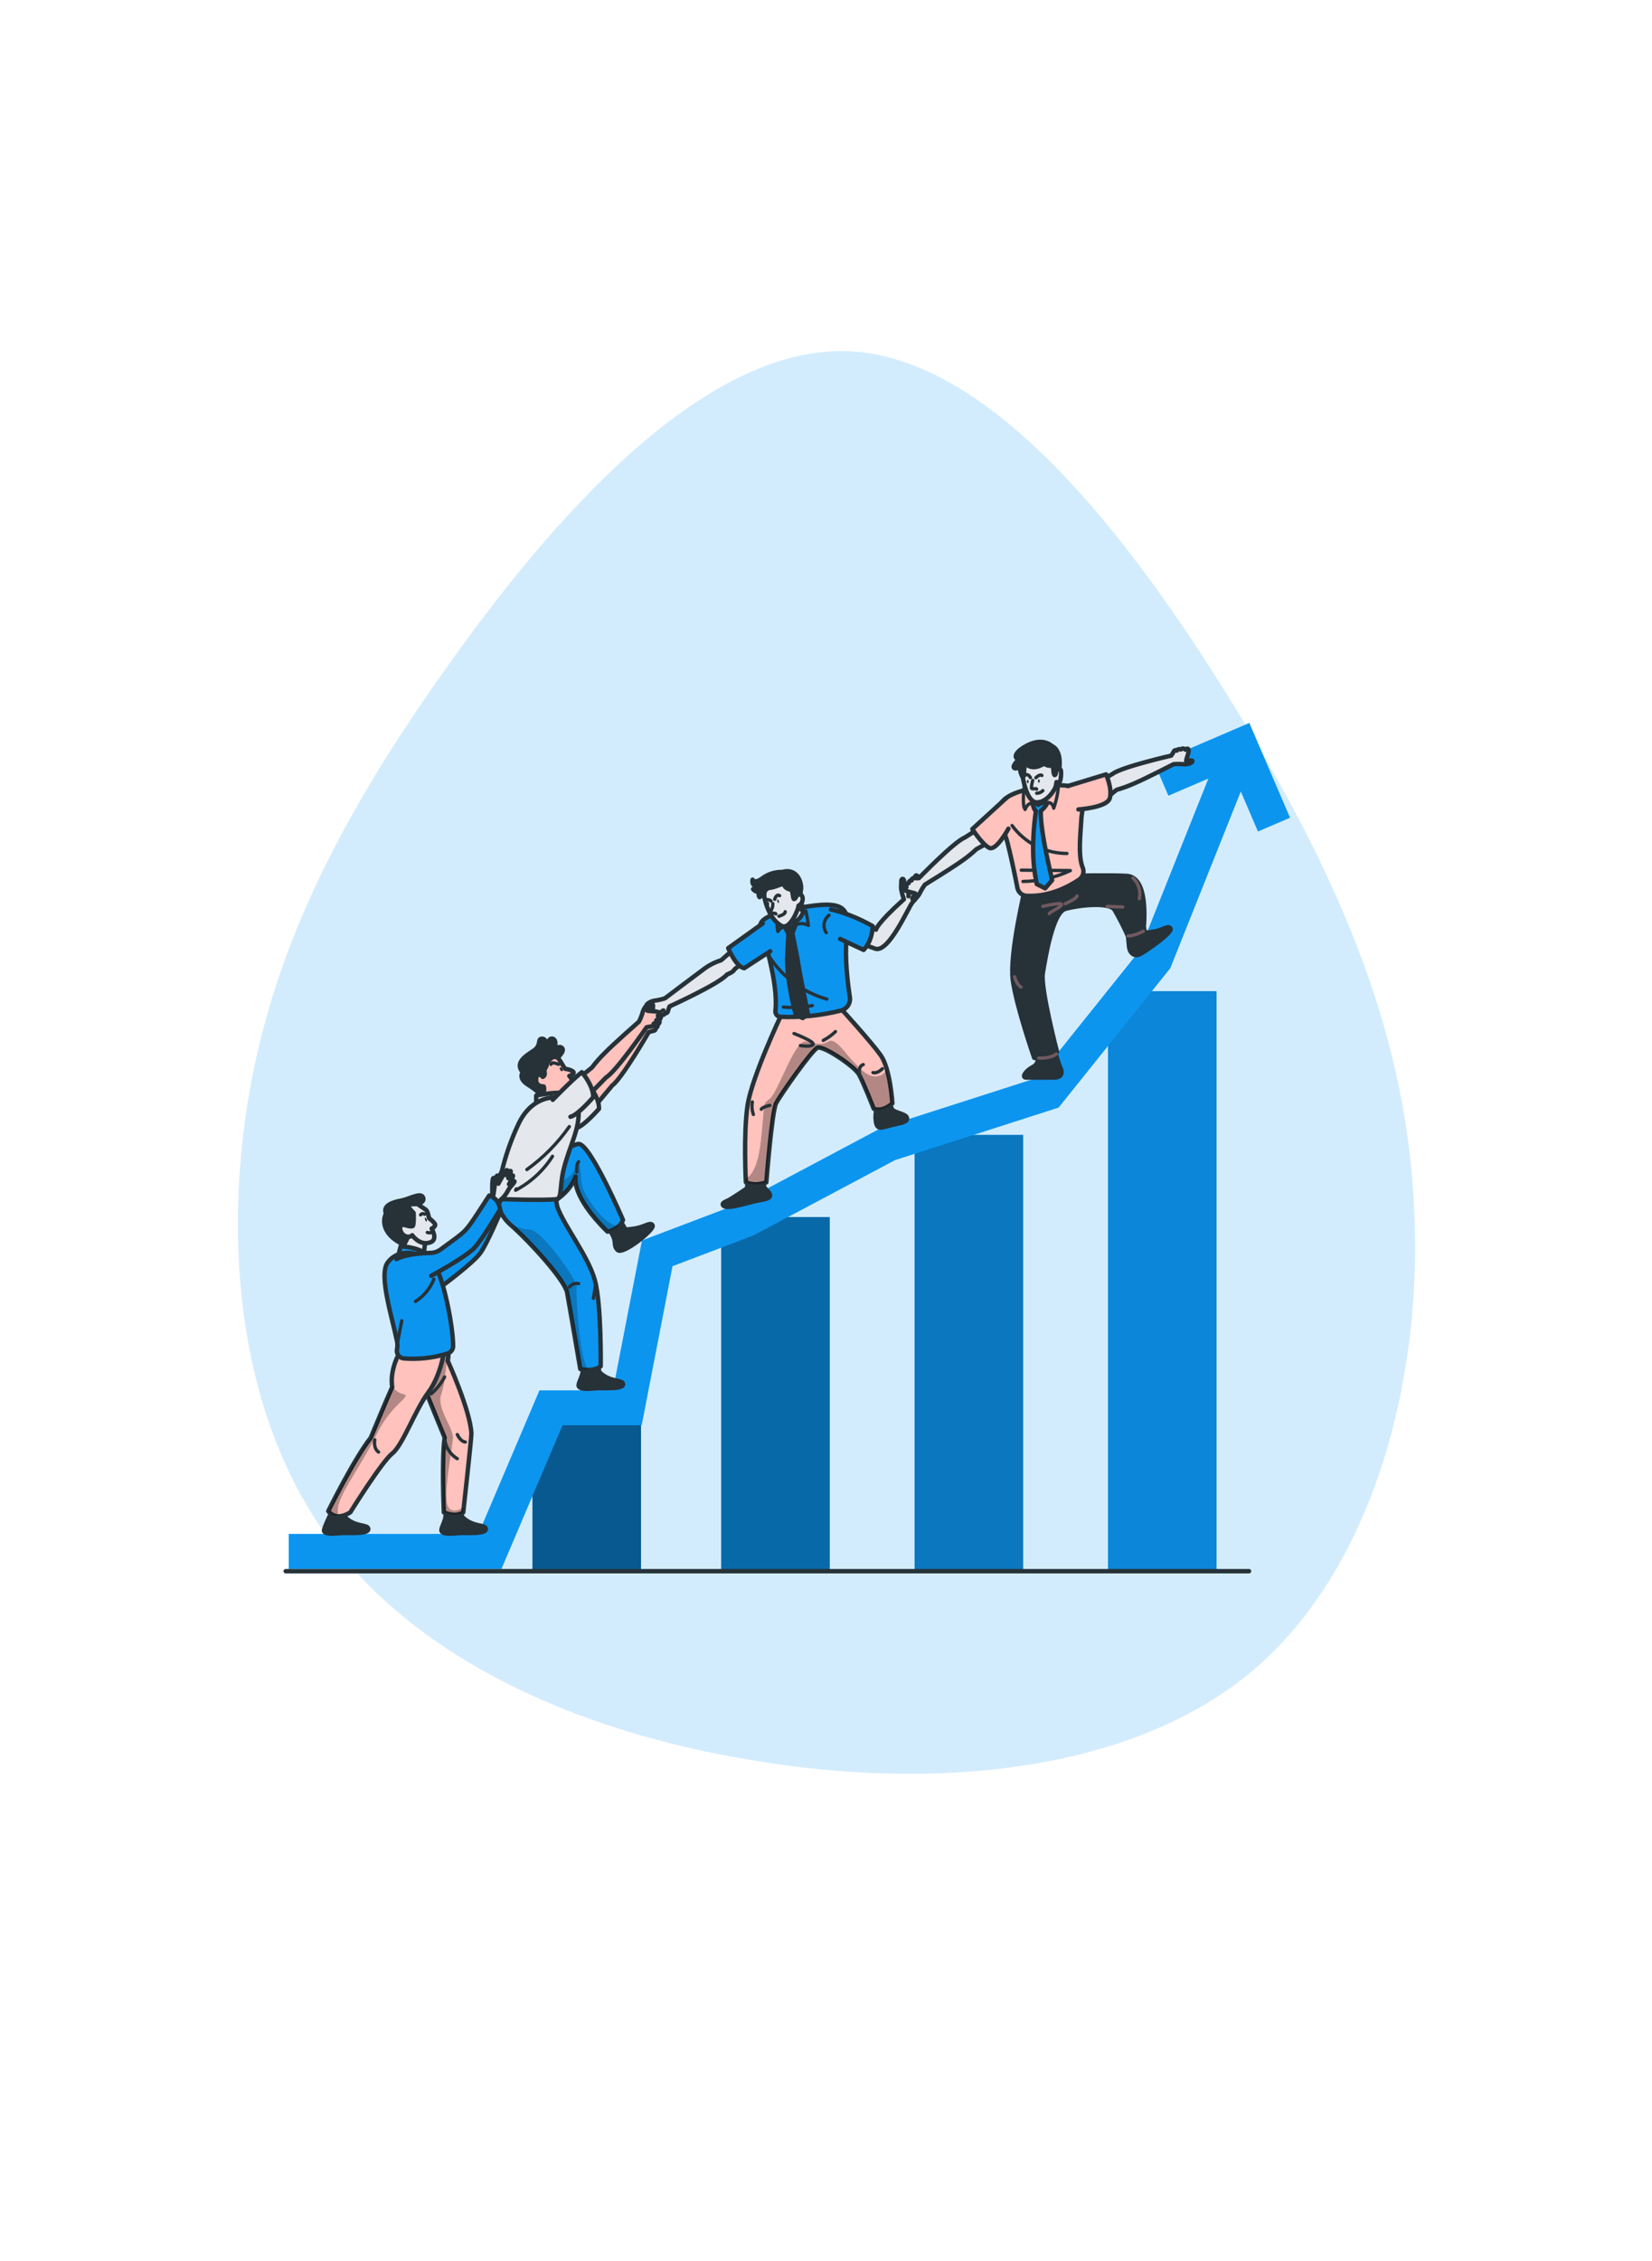 <svg width="375" height="513" viewBox="0 0 375 513" fill="none" xmlns="http://www.w3.org/2000/svg">
<path d="M284.433 378.998C256.581 402.458 211.649 406.207 171.309 399.478C130.952 392.988 94.913 376.481 74.764 349.346C54.853 322.227 50.814 284.718 56.125 250.761C61.42 217.041 76.322 186.651 100.882 152.15C125.204 117.631 159.441 78.78 192.034 79.671C224.628 80.563 256.055 121.232 279.514 159.17C302.973 197.108 318.685 232.571 320.898 272.11C323.367 311.427 312.303 355.299 284.433 378.998Z" fill="#D3ECFD"/>
<path d="M145.507 322.853H120.868V356.486H145.507V322.853Z" fill="#0C95EF"/>
<path opacity="0.4" d="M145.507 322.853H120.868V356.486H145.507V322.853Z" fill="black"/>
<path d="M188.351 276.139H163.712V356.486H188.351V276.139Z" fill="#0C95EF"/>
<path opacity="0.3" d="M188.351 276.139H163.712V356.486H188.351V276.139Z" fill="black"/>
<path d="M232.252 257.491H207.613V356.486H232.252V257.491Z" fill="#0C95EF"/>
<path opacity="0.2" d="M232.252 257.491H207.613V356.486H232.252V257.491Z" fill="black"/>
<path d="M276.154 224.885H251.515V356.486H276.154V224.885Z" fill="#0C95EF"/>
<path opacity="0.1" d="M276.154 224.885H251.515V356.486H276.154V224.885Z" fill="black"/>
<path d="M292.835 185.535L283.599 164.028L262.092 173.259L265.219 180.54L274.301 176.644L258.733 215.638L235.611 244.488L200.42 255.783L200.085 255.892L167.716 273.095L145.724 281.449L139.129 315.459H122.452L108.598 348.034H65.548V355.959H113.835L127.695 323.384H145.662L152.659 287.285L170.992 280.324L203.175 263.219L240.302 251.304L265.653 219.674L281.659 179.58L285.555 188.657L292.835 185.535Z" fill="#0C95EF"/>
<path d="M64.856 356.486H283.527" stroke="#263238" stroke-linecap="round" stroke-linejoin="round"/>
<path d="M169.743 267.218L169.599 269.602C169.599 269.602 167.535 271.021 165.92 272.016C164.888 272.651 163.949 272.811 164.073 273.312C164.382 274.591 168.83 273.147 171.054 272.61C173.278 272.073 176.214 272.094 174.062 270.066C173.831 269.818 173.616 269.556 173.417 269.282L173.484 266.851L169.743 267.218Z" fill="#263238" stroke="#263238" stroke-linecap="round" stroke-linejoin="round"/>
<path d="M198.319 249.008C198.319 249.008 198.944 251.505 198.835 252.347C198.696 253.204 198.722 254.079 198.913 254.927C199.341 256.366 200.249 255.793 202.231 255.308C204.336 254.792 206.054 254.648 205.889 253.673C205.724 252.697 203.087 252.507 202.54 251.743C201.993 250.979 201.673 248.172 201.673 248.172L198.319 249.008Z" fill="#263238" stroke="#263238" stroke-linecap="round" stroke-linejoin="round"/>
<path d="M177.328 230.313C177.328 230.313 170.682 244.338 169.702 250.737C168.722 257.135 169.31 268.229 169.31 268.229C169.31 268.229 171.033 269.261 173.954 268.27C173.954 268.27 175.213 252.202 176.162 250.345C177.112 248.487 184.248 238.322 185.553 237.734C186.859 237.145 193.918 241.949 194.929 243.693C195.941 245.437 198.335 251.562 198.335 251.562C198.335 251.562 200.187 252.47 202.571 250.35C202.571 250.35 202.112 242.491 199.909 239.405C197.705 236.32 190.801 228.755 190.801 228.755L177.328 230.313Z" fill="#FFC2BC" stroke="#263238" stroke-linecap="round" stroke-linejoin="round"/>
<path opacity="0.3" d="M199.527 244.122C197.045 244.906 194.78 241.923 193.464 240.613C192.149 239.302 189.656 235.381 188.155 236.268C186.653 237.156 185.575 236.913 182.995 236.335C180.415 235.757 176.694 247.687 174.806 249.235C172.917 250.783 173.738 249.684 172.711 258.91C171.988 265.401 170.234 267.017 169.259 267.404C169.259 267.92 169.3 268.25 169.3 268.25C169.3 268.25 171.024 269.282 173.944 268.291C173.944 268.291 175.203 252.223 176.153 250.365C177.102 248.508 184.238 238.342 185.544 237.754C186.849 237.166 193.908 241.97 194.919 243.714C195.931 245.458 198.325 251.583 198.325 251.583C198.325 251.583 200.178 252.491 202.561 250.37C202.387 247.729 201.956 245.111 201.277 242.553C201.138 242.939 200.905 243.284 200.6 243.558C200.295 243.832 199.926 244.025 199.527 244.122Z" fill="black"/>
<path d="M170.776 250.02C170.615 250.972 170.696 251.95 171.013 252.863" stroke="#263238" stroke-width="0.75" stroke-linecap="round" stroke-linejoin="round"/>
<path d="M195.961 241.547C195.961 241.547 194.367 241.929 195.394 244.643" stroke="#263238" stroke-width="0.75" stroke-linecap="round" stroke-linejoin="round"/>
<path d="M180.239 234.498C180.239 234.498 185.038 236.32 184.563 236.98C184.089 237.641 181.689 237.223 181.689 237.223" stroke="#263238" stroke-width="0.75" stroke-linecap="round" stroke-linejoin="round"/>
<path d="M186.875 236.057C187.895 235.531 188.83 234.856 189.651 234.054" stroke="#263238" stroke-width="0.75" stroke-linecap="round" stroke-linejoin="round"/>
<path d="M200.306 242.481C200.306 242.481 199.233 243.647 198.165 243.363" stroke="#263238" stroke-width="0.75" stroke-linecap="round" stroke-linejoin="round"/>
<path d="M174.769 250.799C174.769 250.799 173.02 251.155 172.809 251.681" stroke="#263238" stroke-width="0.75" stroke-linecap="round" stroke-linejoin="round"/>
<path d="M166.462 215.437L163.701 217.868C162.188 218.338 160.773 219.081 159.527 220.061C157.143 221.815 150.946 226.505 150.946 226.505C150.208 226.746 149.45 226.919 148.681 227.021C147.649 227.135 146.539 227.909 146.761 228.26C146.983 228.611 147.938 227.883 148.17 227.919C148.402 227.955 147.953 230.19 148.257 230.706C148.562 231.222 149.031 230.515 149.031 230.515C149.113 230.581 149.208 230.629 149.31 230.654C149.412 230.679 149.519 230.682 149.622 230.661C149.725 230.64 149.822 230.597 149.907 230.534C149.991 230.472 150.06 230.391 150.11 230.298C150.11 230.298 150.822 230.443 150.946 229.823C150.946 229.823 151.462 230.061 151.622 229.436C151.715 229.064 151.838 228.7 151.988 228.348C151.988 228.348 163.371 223.188 165.038 221.098C165.038 221.098 166.493 220.582 166.741 219.916L168.908 218.208L166.462 215.437Z" fill="#E4E7EC" stroke="#263238" stroke-linecap="round" stroke-linejoin="round"/>
<path d="M148.525 229.699C148.525 229.699 148.964 229.637 149.041 229.844C149.119 230.05 149.557 229.493 149.8 229.612C150.042 229.73 150.373 228.977 150.693 229.168" fill="#E4E7EC"/>
<path d="M148.525 229.699C148.525 229.699 148.964 229.637 149.041 229.844C149.119 230.05 149.557 229.493 149.8 229.612C150.042 229.73 150.373 228.977 150.693 229.168" stroke="#263238" stroke-width="0.75" stroke-linecap="round" stroke-linejoin="round"/>
<path d="M207.159 204.72C206.312 205.545 201.818 216.289 198.665 215.246C196.51 214.496 194.413 213.589 192.391 212.532L194.001 208.358L198.846 210.938C198.846 210.938 198.939 209.632 205.187 204.039C205.187 204.039 204.45 201.975 204.548 201.134C204.646 200.293 204.434 199.4 204.914 199.415C205.394 199.431 205.27 200.891 205.27 200.891L205.378 201.34C205.378 201.34 206.493 201.438 206.926 200.788C207.252 200.356 207.468 199.851 207.556 199.317C207.628 198.92 208.036 198.213 208.232 198.879C208.232 198.879 208.748 198.652 208.748 199.395C208.757 199.794 208.742 200.194 208.701 200.592C208.701 200.592 209.181 199.627 209.362 199.823C209.542 200.019 209.001 201.134 209.001 201.134C209.001 201.134 209.702 200.52 209.764 200.778C209.826 201.036 209.047 201.732 208.882 202.181C208.482 203.133 207.896 203.996 207.159 204.72Z" fill="#E4E7EC" stroke="#263238" stroke-linecap="round" stroke-linejoin="round"/>
<path d="M180.884 206.087C178.748 206.495 171.994 207.888 172.659 210.262C173.284 212.475 176.736 223.079 176.018 229.354C175.998 229.521 176.013 229.69 176.062 229.851C176.11 230.012 176.192 230.161 176.301 230.289C176.41 230.417 176.544 230.521 176.695 230.595C176.847 230.668 177.011 230.709 177.179 230.716C181.798 230.892 186.418 230.409 190.9 229.281C191.552 229.118 192.12 228.718 192.493 228.159C192.866 227.6 193.017 226.922 192.917 226.258C192.432 223.079 191.725 217.29 192.18 212.754C192.861 206.165 192.494 203.879 180.884 206.087Z" fill="#0C95EF" stroke="#263238" stroke-linecap="round" stroke-linejoin="round"/>
<path d="M188.186 207.656C187.6 208.112 187.208 208.773 187.088 209.506C186.969 210.239 187.13 210.99 187.541 211.609" stroke="#263238" stroke-width="0.75" stroke-linecap="round" stroke-linejoin="round"/>
<path d="M174.903 217.444C177.94 221.94 182.47 225.215 187.69 226.691" stroke="#263238" stroke-width="0.75" stroke-linecap="round" stroke-linejoin="round"/>
<path d="M177.809 228.497C180.01 228.682 182.227 228.57 184.398 228.162" stroke="#263238" stroke-width="0.75" stroke-linecap="round" stroke-linejoin="round"/>
<path d="M173.134 209.519L165.301 215.122C165.301 215.122 167.066 219.405 168.944 219.673L174.847 215.829" fill="#0C95EF"/>
<path d="M173.134 209.519L165.301 215.122C165.301 215.122 167.066 219.405 168.944 219.673L174.847 215.829" stroke="#263238" stroke-linecap="round" stroke-linejoin="round"/>
<path d="M188.613 206.361C188.613 206.361 192.741 207.088 198.103 210.133C198.103 210.133 198.103 213.399 196.039 215.535L190.708 213.033" fill="#0C95EF"/>
<path d="M188.613 206.361C188.613 206.361 192.741 207.088 198.103 210.133C198.103 210.133 198.103 213.399 196.039 215.535L190.708 213.033" stroke="#263238" stroke-linecap="round" stroke-linejoin="round"/>
<path d="M177.896 209.751L178.97 211.887L178.67 217.759C178.67 217.759 178.624 222.795 180.678 230.313L182.226 230.984L183.392 230.066C183.392 230.066 181.25 219.581 181.039 217.594L179.873 211.717L180.719 209.56L178.959 209.777L177.896 209.751Z" fill="#263238" stroke="#263238" stroke-linecap="round" stroke-linejoin="round"/>
<path d="M180.466 207.083C179.651 207.243 178.165 207.542 176.674 207.981C176.366 209.076 176.329 210.228 176.565 211.34C176.868 210.853 177.335 210.49 177.882 210.317C178.429 210.144 179.02 210.172 179.548 210.396C181.834 208.801 183.506 209.983 183.506 209.983C183.367 208.87 183.172 207.764 182.923 206.67C182.164 206.784 181.354 206.918 180.466 207.083Z" fill="#0C95EF" stroke="#263238" stroke-width="0.75" stroke-linecap="round" stroke-linejoin="round"/>
<path d="M181.199 204.869C181.199 204.869 181.756 206.613 182.365 206.748C182.365 206.748 181.581 209.818 178.655 209.224C175.729 208.631 179.47 205.865 179.47 205.865L181.199 204.869Z" fill="#E4E7EC" stroke="#263238" stroke-linecap="round" stroke-linejoin="round"/>
<path d="M180.647 204.72C180.647 204.72 181.261 206.113 182.164 205.912C182.164 205.912 181.478 203.487 181.798 202.016C182.117 200.545 181.07 196.825 177.582 197.847C176.01 197.802 174.466 198.271 173.186 199.183C171.178 200.695 170.838 199.586 170.838 199.586C170.838 199.586 170.425 201.386 172.36 200.948C172.36 200.948 171.844 201.98 170.951 201.732C170.951 201.732 171.622 202.656 172.499 202.207C172.499 202.207 171.916 203.012 172.422 203.559C172.422 203.559 174.811 201.644 176.214 201.98C177.618 202.315 180.647 204.72 180.647 204.72Z" fill="#263238" stroke="#263238" stroke-linecap="round" stroke-linejoin="round"/>
<path d="M173.655 204.204C173.655 204.204 174.578 208.59 177.432 210.081C179.341 211.077 181.302 206.149 181.271 205.478C181.544 205.344 181.775 205.138 181.94 204.883C182.105 204.627 182.199 204.332 182.21 204.028C182.256 202.965 181.482 202.707 180.853 203.203C180.853 203.203 180.595 203.946 180.265 203.992C179.934 204.039 180.012 202.114 179.63 201.928C179.248 201.742 178.345 201.66 178.051 200.896C177.757 200.133 176.503 201.206 174.878 201.412C173.252 201.619 173.355 203.115 173.655 204.204Z" fill="#E4E7EC" stroke="#263238" stroke-linecap="round" stroke-linejoin="round"/>
<path d="M175.419 205.004C175.446 205.342 175.404 205.683 175.296 206.005C175.188 206.327 175.016 206.623 174.79 206.877C174.361 207.346 176.007 207.037 176.131 207.367" stroke="#263238" stroke-width="0.75" stroke-linecap="round" stroke-linejoin="round"/>
<path d="M174.594 204.983C174.651 205.205 174.594 205.406 174.522 205.427C174.449 205.447 174.305 205.287 174.253 205.065C174.202 204.844 174.253 204.637 174.326 204.617C174.398 204.596 174.542 204.756 174.594 204.983Z" fill="#263238"/>
<path d="M176.793 204.446C176.844 204.673 176.793 204.87 176.72 204.895C176.648 204.921 176.504 204.756 176.447 204.529C176.39 204.302 176.447 204.106 176.519 204.08C176.591 204.054 176.736 204.204 176.793 204.446Z" fill="#263238"/>
<path d="M178.237 206.856C178.299 207.475 176.818 207.888 176.818 207.888" stroke="#263238" stroke-width="0.75" stroke-linecap="round" stroke-linejoin="round"/>
<path d="M173.655 204.204C173.881 204.118 174.125 204.093 174.363 204.131C174.601 204.169 174.825 204.269 175.012 204.421" stroke="#263238" stroke-width="0.75" stroke-linecap="round" stroke-linejoin="round"/>
<path d="M175.858 204.044C175.858 204.044 176.204 202.713 176.968 203.229" stroke="#263238" stroke-width="0.75" stroke-linecap="round" stroke-linejoin="round"/>
<path d="M205.915 202.14C206.066 202.297 206.173 202.492 206.225 202.704C206.276 202.916 206.271 203.138 206.209 203.347" fill="#E4E7EC"/>
<path d="M205.915 202.14C206.066 202.297 206.173 202.492 206.225 202.704C206.276 202.916 206.271 203.138 206.209 203.347" stroke="#263238" stroke-linecap="round" stroke-linejoin="round"/>
<path d="M256.04 212.383C255.126 210.344 254.108 208.353 252.991 206.418C251.819 204.591 244.632 205.386 241.788 206.232C238.945 207.078 237.273 217.439 236.721 220.814C236.169 224.189 239.946 238.678 239.946 238.678C238.61 240.52 234.761 240.014 234.761 240.014C234.761 240.014 230.751 228.477 229.915 222.47C229.079 216.464 232.702 201.567 232.702 201.567L243.94 198.688C243.94 198.688 252.103 198.533 255.751 198.729C261.154 199.013 259.539 211.289 259.539 211.289C259.539 211.289 259.219 212.383 256.04 212.383Z" fill="#263238" stroke="#263238" stroke-linecap="round" stroke-linejoin="round"/>
<path d="M235.188 238.513C235.188 238.513 236.442 241.02 234.559 242.022C232.675 243.023 231.896 244.488 232.918 244.488H239.327C240.457 244.488 241.587 243.905 240.581 242.001C240.379 241.624 239.203 237.63 239.203 237.63L235.188 238.513Z" fill="#263238" stroke="#263238" stroke-linecap="round" stroke-linejoin="round"/>
<path d="M255.751 210.246C255.751 210.246 256.169 213.007 256.267 214.596C256.365 216.185 257.438 217.104 258.692 216.521C259.946 215.938 266.05 211.67 265.715 210.747C265.38 209.823 264.043 210.917 262.454 211.263C261.606 211.452 260.742 211.563 259.874 211.593L259.456 209.338L255.751 210.246Z" fill="#263238" stroke="#263238" stroke-linecap="round" stroke-linejoin="round"/>
<path d="M230.307 221.619C230.307 221.619 230.756 223.373 231.757 223.962" stroke="#705960" stroke-width="0.75" stroke-linecap="round" stroke-linejoin="round"/>
<path d="M236.721 205.649C236.721 205.649 240.983 204.617 240.967 205.231C240.952 205.845 238.387 206.82 238.196 207.295" stroke="#705960" stroke-width="0.75" stroke-linecap="round" stroke-linejoin="round"/>
<path d="M241.793 205.045C241.793 205.045 244.471 203.91 244.471 203.275" stroke="#705960" stroke-width="0.75" stroke-linecap="round" stroke-linejoin="round"/>
<path d="M259.528 211.273C258.451 211.881 257.26 212.258 256.029 212.382" stroke="#705960" stroke-width="0.75" stroke-linecap="round" stroke-linejoin="round"/>
<path d="M239.786 239.122C238.687 240.03 236.814 240.107 235.771 240.071" stroke="#705960" stroke-width="0.75" stroke-linecap="round" stroke-linejoin="round"/>
<path d="M240.199 175.824C240.199 175.824 241.618 170.555 238.692 169.214C238.692 169.214 236.726 167.207 233.016 169.214C229.306 171.221 230.72 172.547 231.509 172.073C231.509 172.073 229.714 173.688 230.173 174.193C230.632 174.699 231.509 173.817 231.509 173.817C231.476 174.724 231.709 175.621 232.18 176.397C232.933 177.429 236.525 177.026 236.525 177.026L239.291 176.51L240.199 175.824Z" fill="#263238" stroke="#263238" stroke-linecap="round" stroke-linejoin="round"/>
<path d="M233.011 203.249C232.515 203.222 232.042 203.03 231.668 202.702C231.294 202.375 231.04 201.932 230.947 201.443C230.514 199.219 229.668 195.05 228.744 191.35C227.402 185.999 222.356 180.86 235.602 178.641C248.569 176.464 245.633 182.32 245.467 185.829C245.328 188.703 244.632 194.085 245.756 196.815C245.964 197.29 246.001 197.823 245.859 198.323C245.718 198.823 245.408 199.258 244.982 199.555C242.619 201.159 238.182 203.538 233.011 203.249Z" fill="#FFC2BC" stroke="#263238" stroke-linecap="round" stroke-linejoin="round"/>
<path d="M229.734 187.305C231.167 189.264 233.041 190.859 235.204 191.961C237.367 193.062 239.758 193.64 242.185 193.647" stroke="#263238" stroke-width="0.75" stroke-linecap="round" stroke-linejoin="round"/>
<path d="M231.834 197.429L242.969 197.527C239.602 199.112 235.933 199.955 232.211 199.998" stroke="#263238" stroke-width="0.75" stroke-linecap="round" stroke-linejoin="round"/>
<path d="M234.12 181.314C234.12 181.314 234.636 183.78 235.152 184.033C235.152 184.033 233.898 191.639 234.904 198.12L235.333 200.587L237.247 201.551L238.831 199.709C238.831 199.709 238.46 197.986 238.315 197.413C237.588 194.095 236.179 187.754 236.251 183.997C236.251 183.997 238 182.614 237.877 181.417L234.12 181.314Z" fill="#0C95EF" stroke="#263238" stroke-linecap="round" stroke-linejoin="round"/>
<path d="M250.101 181.923L253.46 179.204C254.813 178.822 256.137 178.344 257.423 177.774C260.003 176.68 266.391 173.394 266.391 173.394C267.129 173.326 267.871 173.326 268.61 173.394C269.569 173.512 270.782 173.048 270.674 172.671C270.565 172.294 269.502 172.759 269.296 172.671C269.089 172.583 269.998 170.607 269.812 170.091C269.626 169.575 269.064 170.091 269.064 170.091C269.002 170.015 268.925 169.952 268.838 169.908C268.75 169.864 268.654 169.84 268.556 169.836C268.458 169.833 268.36 169.851 268.27 169.888C268.179 169.926 268.098 169.983 268.032 170.055C268.032 170.055 267.402 169.761 267.154 170.308C267.098 170.261 267.03 170.23 266.959 170.215C266.887 170.201 266.813 170.204 266.742 170.225C266.672 170.246 266.608 170.284 266.556 170.335C266.503 170.386 266.464 170.45 266.442 170.519C266.272 170.841 266.079 171.149 265.864 171.443C265.864 171.443 254.585 174.023 252.583 175.571L247.392 178.528L250.101 181.923Z" fill="#E4E7EC" stroke="#263238" stroke-linecap="round" stroke-linejoin="round"/>
<path d="M225.374 190.612L221.638 192.676C220.613 193.639 219.518 194.524 218.362 195.323C216.081 196.969 209.961 200.716 209.961 200.716C209.521 201.312 209.138 201.948 208.816 202.615C208.418 203.497 207.397 204.292 207.139 203.992C206.881 203.693 207.82 203.038 207.861 202.816C207.902 202.594 205.74 202.351 205.364 201.923C204.987 201.495 205.756 201.283 205.756 201.283C205.72 201.19 205.705 201.089 205.713 200.989C205.72 200.89 205.75 200.793 205.799 200.705C205.848 200.618 205.916 200.543 205.998 200.485C206.08 200.427 206.173 200.388 206.272 200.37C206.272 200.37 206.349 199.678 206.943 199.751C206.943 199.751 206.876 199.235 207.495 199.235C207.857 199.261 208.221 199.261 208.583 199.235C208.583 199.235 216.643 190.937 219.012 190.029L223.754 186.98L225.374 190.612Z" fill="#E4E7EC" stroke="#263238" stroke-linecap="round" stroke-linejoin="round"/>
<path d="M232.505 178.553C232.505 178.553 231.932 182.779 232.701 183.657C232.701 183.657 233.506 181.149 235.642 182.738C235.642 182.738 238.738 180.855 239.192 183.363C239.192 183.363 240.281 180.339 240.224 178.068L233.289 177.986L232.505 178.553Z" fill="#FFC2BC" stroke="#263238" stroke-width="0.75" stroke-linecap="round" stroke-linejoin="round"/>
<path d="M228.419 181.072L220.715 188.11C220.715 188.11 222.985 191.624 224.569 192.377C226.153 193.13 228.909 188.027 228.909 188.027" fill="#FFC2BC"/>
<path d="M228.419 181.072L220.715 188.11C220.715 188.11 222.985 191.624 224.569 192.377C226.153 193.13 228.909 188.027 228.909 188.027" stroke="#263238" stroke-linecap="round" stroke-linejoin="round"/>
<path d="M242.428 178.332L251.071 175.7C251.071 175.7 252.572 179.059 251.907 181.149C251.241 183.239 244.796 183.657 244.796 183.657" fill="#FFC2BC"/>
<path d="M242.428 178.332L251.071 175.7C251.071 175.7 252.572 179.059 251.907 181.149C251.241 183.239 244.796 183.657 244.796 183.657" stroke="#263238" stroke-linecap="round" stroke-linejoin="round"/>
<path d="M232.18 176.381C232.18 176.381 233.016 182.057 235.358 182.057C237.701 182.057 239.455 179.162 239.62 178.476C239.711 178.136 239.781 177.792 239.832 177.444C239.832 177.444 240.038 177.692 240.456 177.485C240.874 177.279 241.003 174.642 240.709 174.601C240.39 174.576 240.069 174.576 239.749 174.601C239.749 174.601 239.749 175.896 239.414 175.855C239.079 175.813 239.161 174.054 238.955 173.847C238.748 173.641 237.949 173.889 237.365 173.471C236.782 173.053 236.235 173.987 234.785 174.054C233.336 174.121 233.129 173.177 232.721 173.636C232.314 174.095 232.629 176.169 232.18 176.381Z" fill="#E4E7EC" stroke="#263238" stroke-linecap="round" stroke-linejoin="round"/>
<path d="M234.425 177.078C234.249 177.634 234.151 178.212 234.136 178.796C234.218 179.224 235.281 178.724 235.317 179.059" stroke="#263238" stroke-width="0.75" stroke-linecap="round" stroke-linejoin="round"/>
<path d="M235.317 179.978C235.58 179.984 235.84 179.935 236.082 179.834C236.324 179.732 236.542 179.581 236.721 179.389" stroke="#263238" stroke-width="0.75" stroke-linecap="round" stroke-linejoin="round"/>
<path d="M233.506 177.325C233.506 177.537 233.413 177.707 233.299 177.707C233.186 177.707 233.088 177.537 233.088 177.325C233.088 177.114 233.186 176.944 233.299 176.944C233.413 176.944 233.506 177.114 233.506 177.325Z" fill="#263238"/>
<path d="M236.034 177.207C236.034 177.418 235.941 177.589 235.828 177.589C235.714 177.589 235.616 177.418 235.616 177.207C235.616 176.995 235.709 176.825 235.828 176.825C235.946 176.825 236.034 176.995 236.034 177.207Z" fill="#263238"/>
<path d="M232.696 175.922C232.696 175.922 233.212 175.292 233.919 176.438" stroke="#263238" stroke-width="0.75" stroke-linecap="round" stroke-linejoin="round"/>
<path d="M235.137 176.464C235.137 176.464 236.05 175.545 236.514 175.948" stroke="#263238" stroke-width="0.75" stroke-linecap="round" stroke-linejoin="round"/>
<path d="M251.345 205.654L254.859 205.793" stroke="#705960" stroke-width="0.75" stroke-linecap="round" stroke-linejoin="round"/>
<path d="M257.186 199.204C257.805 199.803 258.262 200.549 258.513 201.374C258.764 202.198 258.801 203.072 258.62 203.915" stroke="#705960" stroke-width="0.75" stroke-linecap="round" stroke-linejoin="round"/>
<path d="M132.38 247.264L135.595 244.24C136.395 242.995 137.284 241.811 138.257 240.695C140.161 238.43 145.445 233.033 145.445 233.033C145.739 232.31 145.967 231.562 146.126 230.798C146.302 229.792 147.158 228.734 147.483 228.962C147.808 229.189 147.034 230.112 147.05 230.35C147.065 230.587 149.336 230.277 149.826 230.618C150.316 230.958 149.594 231.371 149.594 231.371C149.655 231.457 149.696 231.555 149.715 231.659C149.733 231.763 149.728 231.869 149.701 231.971C149.673 232.073 149.623 232.167 149.555 232.247C149.486 232.327 149.401 232.391 149.305 232.434C149.305 232.434 149.403 233.157 148.789 233.239C148.789 233.239 148.995 233.755 148.355 233.889C147.98 233.962 147.611 234.062 147.251 234.189C147.251 234.189 141.157 244.73 138.995 246.263L134.981 251.062L132.38 247.264Z" fill="#FFC2BC" stroke="#263238" stroke-linecap="round" stroke-linejoin="round"/>
<path d="M126.792 252.089C126.792 252.089 131.255 247.574 133.448 245.897C133.448 245.897 136.065 248.926 135.972 251.573C135.972 251.573 132.504 255.582 130.781 255.964" fill="#E4E7EC"/>
<path d="M126.792 252.089C126.792 252.089 131.255 247.574 133.448 245.897C133.448 245.897 136.065 248.926 135.972 251.573C135.972 251.573 132.504 255.582 130.781 255.964" stroke="#263238" stroke-linecap="round" stroke-linejoin="round"/>
<path d="M136.622 277.564C137.728 278.289 138.618 279.298 139.202 280.484C139.899 282.032 139.202 282.682 140.234 283.637C141.416 284.726 148.49 279.06 148.155 278.095C147.819 277.13 146.395 278.27 144.723 278.611C143.826 278.813 142.912 278.93 141.994 278.962L139.966 275.531L136.622 277.564Z" fill="#263238" stroke="#263238" stroke-linecap="round" stroke-linejoin="round"/>
<path d="M124.749 273.09C124.749 273.09 129.078 271.263 130.662 266.949C130.662 266.949 129.429 271.17 137.886 279.447C137.886 279.447 140.466 279.096 141.421 276.805C141.421 276.805 133.98 259.467 131.354 259.555C128.727 259.643 118.97 267.945 118.97 267.945C118.97 267.945 119.888 273.864 124.749 273.09Z" fill="#0C95EF" stroke="#263238" stroke-linecap="round" stroke-linejoin="round"/>
<path opacity="0.2" d="M132.381 269.829C131.56 267.718 131.973 261.108 130.647 264.736C129.321 268.363 126.173 267.987 126.173 267.987L125.11 269.499L126.39 272.156C128.322 270.908 129.816 269.088 130.663 266.95C130.663 266.95 129.429 271.17 137.887 279.447C138.923 279.261 139.877 278.762 140.621 278.018C137.814 278.823 133.206 271.934 132.381 269.829Z" fill="black"/>
<path d="M131.353 263.601C131.353 263.601 130.78 263.915 130.94 265.871" stroke="#263238" stroke-width="0.75" stroke-linecap="round" stroke-linejoin="round"/>
<path d="M135.687 309.153L136.018 311.269C138.458 313.776 141.296 312.915 141.431 314.04C141.565 315.164 137.602 314.963 136.085 314.963C134.568 314.963 131.926 315.479 131.394 314.566C131.131 314.107 131.874 312.92 132.153 311.847C132.323 311.186 132.358 310.498 132.256 309.824L135.687 309.153Z" fill="#263238" stroke="#263238" stroke-linecap="round" stroke-linejoin="round"/>
<path d="M126.173 240.365C126.173 240.365 128.376 238.518 127.582 237.785C126.787 237.052 125.807 238.378 125.807 238.378C125.807 238.378 126.591 236.005 125.471 235.675C124.351 235.344 124.217 237.739 124.217 237.739C124.217 237.739 124.15 235.633 123.025 235.675C121.9 235.716 123.025 237.15 121.111 238.409C119.197 239.668 116.823 241.185 118.67 243.296C118.67 243.296 117.551 244.617 119.795 246.067C122.04 247.517 122.597 248.002 122.891 249.643L125.471 247.192L125.807 242.238L126.173 240.365Z" fill="#263238" stroke="#263238" stroke-linecap="round" stroke-linejoin="round"/>
<path d="M130.94 244.968L134.377 242.207C135.273 241.027 136.254 239.915 137.313 238.879C139.377 236.769 145.053 231.794 145.053 231.794C145.402 231.097 145.687 230.37 145.904 229.622C146.157 228.636 147.081 227.63 147.401 227.899C147.721 228.167 146.885 229.013 146.885 229.245C146.885 229.477 149.166 229.354 149.63 229.73C150.094 230.107 149.336 230.463 149.336 230.463C149.389 230.553 149.422 230.653 149.432 230.757C149.443 230.861 149.43 230.966 149.395 231.065C149.36 231.163 149.303 231.253 149.23 231.327C149.157 231.402 149.068 231.459 148.969 231.495C148.969 231.495 149.011 232.223 148.381 232.259C148.381 232.259 148.546 232.775 147.896 232.873C147.516 232.914 147.14 232.985 146.771 233.084C146.771 233.084 139.878 243.105 137.581 244.452L133.206 248.92L130.94 244.968Z" fill="#FFC2BC" stroke="#263238" stroke-linecap="round" stroke-linejoin="round"/>
<path d="M113.5 270.381C113.5 270.381 111.652 274.163 115.966 277.951C120.28 281.738 128.2 290.448 128.727 293.265C129.253 296.083 131.72 310.608 131.72 310.608C131.72 310.608 134.537 311.398 136.364 309.989C136.364 309.989 136.539 296.016 135.043 290.505C133.546 284.994 128.082 278.229 126.508 273.812C126.309 272.885 126.19 271.942 126.152 270.995L113.5 270.381Z" fill="#0C95EF" stroke="#263238" stroke-linecap="round" stroke-linejoin="round"/>
<path opacity="0.2" d="M130.915 292.032C131.173 290.567 122.906 278.977 120.28 278.977C119.217 278.977 117.447 278.461 115.977 277.945C120.29 281.733 128.201 290.438 128.727 293.25C129.253 296.062 131.72 310.593 131.72 310.593C132.404 310.762 133.11 310.833 133.815 310.804C131.632 310.288 130.652 293.498 130.915 292.032Z" fill="black"/>
<path d="M131.353 291.243C130.964 291.149 130.556 291.175 130.182 291.316C129.808 291.456 129.484 291.706 129.253 292.032" stroke="#263238" stroke-width="0.75" stroke-linecap="round" stroke-linejoin="round"/>
<path d="M127.055 240.561L128.242 242.481C128.242 242.481 129.95 242.744 130.187 243.27C130.425 243.796 129.233 244.127 129.233 244.127C129.233 244.127 130.884 246.041 130.621 246.707C130.358 247.372 128.041 248.621 128.041 248.621L122.958 248.936C122.958 248.936 123.815 247.501 123.417 246.511C123.417 246.511 121.503 246.629 121.704 244.751C121.906 242.873 123.221 244.333 123.221 244.333C123.398 244.235 123.535 244.078 123.607 243.889C123.68 243.701 123.684 243.492 123.619 243.301C123.417 242.512 124.078 242.181 124.135 241.521C124.191 240.86 125.884 238.647 127.055 240.561Z" fill="#FFC2BC" stroke="#263238" stroke-linecap="round" stroke-linejoin="round"/>
<path d="M127.648 242.491C127.788 242.728 127.788 243.007 127.648 243.059C127.509 243.11 127.298 243.007 127.158 242.77C127.019 242.532 127.019 242.254 127.158 242.202C127.298 242.15 127.514 242.259 127.648 242.491Z" fill="#263238"/>
<path d="M126.792 241.49C126.792 241.49 125.141 240.762 125.074 241.49" stroke="#263238" stroke-width="0.75" stroke-linecap="round" stroke-linejoin="round"/>
<path d="M121.709 250.644V248.58C121.709 248.58 130.997 246.516 129.795 249.834L128.835 250.644H121.709Z" fill="#E4E7EC" stroke="#263238" stroke-linecap="round" stroke-linejoin="round"/>
<path d="M112.793 272.032C113.514 266.043 115.21 260.213 117.814 254.772C122.04 246.191 130.987 248.972 131.281 251.495C131.797 255.974 129.217 260.025 127.917 265.458C127.055 269.029 127.545 271.913 126.395 272.068C123.49 272.45 112.793 272.032 112.793 272.032Z" fill="#E4E7EC" stroke="#263238" stroke-linecap="round" stroke-linejoin="round"/>
<path d="M125.471 249.54C125.471 249.54 129.893 244.968 132.076 243.27C132.076 243.27 134.717 246.279 134.656 248.946C134.656 248.946 131.224 252.992 129.496 253.384" fill="#E4E7EC"/>
<path d="M125.471 249.54C125.471 249.54 129.893 244.968 132.076 243.27C132.076 243.27 134.717 246.279 134.656 248.946C134.656 248.946 131.224 252.992 129.496 253.384" stroke="#263238" stroke-linecap="round" stroke-linejoin="round"/>
<path d="M129.233 255.613C126.593 259.379 123.338 262.674 119.604 265.36" stroke="#263238" stroke-width="0.75" stroke-linecap="round" stroke-linejoin="round"/>
<path d="M125.415 262.357C123.345 265.612 120.457 268.266 117.04 270.056C117.092 269.952 117.138 269.849 117.19 269.741" stroke="#263238" stroke-width="0.75" stroke-linecap="round" stroke-linejoin="round"/>
<path d="M111.132 273.033C111.447 272.63 111.656 272.155 111.741 271.65C111.787 270.99 111.596 267.151 112.066 267.264C112.535 267.378 112.51 269.07 112.51 269.07C112.51 269.07 113.8 265.587 114.058 265.716C114.316 265.845 113.996 266.872 113.996 266.872C113.996 266.872 114.635 265.716 114.873 265.84C115.11 265.964 114.568 267.522 114.568 267.522C114.568 267.522 115.255 266.676 115.492 266.774C115.729 266.872 114.888 268.838 114.888 268.838C114.888 268.838 115.771 267.806 116.018 268.012C116.266 268.219 115.105 269.473 114.899 270.211C114.576 271.162 114.048 272.031 113.351 272.754L112.969 274.695L111.132 273.033Z" fill="#E4E7EC" stroke="#263238" stroke-linecap="round" stroke-linejoin="round"/>
<path d="M91.936 289.174C91.936 289.174 93.67 287.651 99.398 286.717C100.211 286.591 100.964 286.212 101.55 285.634C102.834 284.359 104.646 282.672 105.647 281.604C107.035 280.082 107.442 279.199 110.807 272.011C111.528 272.12 112.195 272.461 112.705 272.982C113.215 273.504 113.541 274.177 113.634 274.901C113.634 274.901 110.667 282.027 109.026 284.318C107.386 286.609 100.254 291.852 100.254 291.852" fill="#0C95EF"/>
<path d="M91.936 289.174C91.936 289.174 93.67 287.651 99.398 286.717C100.211 286.591 100.964 286.212 101.55 285.634C102.834 284.359 104.646 282.672 105.647 281.604C107.035 280.082 107.442 279.199 110.807 272.011C111.528 272.12 112.195 272.461 112.705 272.982C113.215 273.504 113.541 274.177 113.634 274.901C113.634 274.901 110.667 282.027 109.026 284.318C107.386 286.609 100.254 291.852 100.254 291.852" stroke="#263238" stroke-linecap="round" stroke-linejoin="round"/>
<path d="M91.307 283.59L92.473 279.081L96.616 280.799L96.209 284.55L91.307 283.59Z" fill="#E4E7EC" stroke="#263238" stroke-linecap="round" stroke-linejoin="round"/>
<path d="M91.709 282.45C91.709 282.45 93.257 279.617 93.257 278.936C93.257 278.936 95.12 277.987 94.805 276.485C94.49 274.984 94.243 274.05 94.243 274.05L94.759 273.188C94.759 273.188 96.554 272.796 96.007 271.64C95.46 270.484 92.829 272.094 91.043 272.409C89.258 272.723 86.833 273.497 87.617 275.303L87.442 275.773C87.442 275.773 85.734 279.622 91.709 282.45Z" fill="#263238" stroke="#263238" stroke-linecap="round" stroke-linejoin="round"/>
<path d="M90.327 285.18L90.951 282.78C90.951 282.78 94.976 282.889 96.891 284.648V286.547L90.327 285.18Z" fill="#0C95EF" stroke="#263238" stroke-linecap="round" stroke-linejoin="round"/>
<path d="M93.577 280.262C93.577 280.262 95.264 282.78 97.741 281.857C99.491 281.196 97.984 278.761 97.984 278.761C97.984 278.761 98.825 278.374 98.789 277.894C98.753 277.414 97.375 276.382 97.375 276.382C97.375 276.382 97.127 274.782 96.658 274.463L94.769 273.198C94.769 273.198 92.705 273.126 92.633 273.508C92.561 273.89 93.892 275.206 93.892 275.206C93.892 275.206 94.026 278.013 93.67 278.193C93.314 278.374 92.37 278.1 92.37 278.1C92.37 278.1 90.543 277.373 90.853 278.952C91.162 280.531 92.86 281.031 93.577 280.262Z" fill="#E4E7EC" stroke="#263238" stroke-linecap="round" stroke-linejoin="round"/>
<path d="M96.844 276.64C96.932 276.877 96.922 277.104 96.844 277.156C96.767 277.208 96.586 277.032 96.498 276.795C96.411 276.557 96.416 276.33 96.498 276.279C96.581 276.227 96.751 276.403 96.844 276.64Z" fill="#263238"/>
<path d="M95.477 275.634C95.587 275.496 95.745 275.405 95.919 275.38C96.094 275.355 96.272 275.398 96.416 275.5" stroke="#263238" stroke-width="0.75" stroke-linecap="round" stroke-linejoin="round"/>
<path d="M96.988 279.628C96.988 279.628 97.644 279.87 97.958 279.576" stroke="#263238" stroke-width="0.75" stroke-linecap="round" stroke-linejoin="round"/>
<path d="M104.548 342.007L104.878 344.122C107.319 346.63 110.157 345.774 110.291 346.893C110.425 348.013 106.462 347.817 104.94 347.817C103.418 347.817 100.781 348.333 100.255 347.425C99.992 346.96 100.735 345.774 101.013 344.706C101.183 344.043 101.217 343.353 101.111 342.678L104.548 342.007Z" fill="#263238" stroke="#263238" stroke-linecap="round" stroke-linejoin="round"/>
<path d="M79.444 342.007L78.19 344.122C80.631 346.63 83.469 345.774 83.603 346.893C83.737 348.013 79.775 347.817 78.257 347.817C76.74 347.817 74.099 348.333 73.567 347.425C73.304 346.96 75.481 342.678 75.481 342.678L79.444 342.007Z" fill="#263238" stroke="#263238" stroke-linecap="round" stroke-linejoin="round"/>
<path d="M101.633 304.875C101.633 304.875 101.984 307.667 101.633 308.735C101.633 308.735 106.829 320.19 107.004 325.299C107.035 326.233 105.152 343.152 105.152 343.152C105.152 343.152 103.655 344.37 100.75 343.152C100.75 343.152 100.234 331.016 100.931 326.176C100.931 326.176 97.319 317.404 96.287 314.695C95.255 311.986 94.837 306.289 94.837 306.289L101.633 304.875Z" fill="#FFC2BC" stroke="#263238" stroke-linecap="round" stroke-linejoin="round"/>
<path opacity="0.3" d="M96.256 314.695C97.288 317.383 100.9 326.176 100.9 326.176C100.193 331.016 100.719 343.152 100.719 343.152C103.624 344.37 105.121 343.152 105.121 343.152C105.121 343.152 105.172 342.724 105.25 342.007C105.25 342.007 101.751 344.35 101.39 340.562C101.029 336.775 102.634 328.694 102.819 326.336C103.005 323.978 98.98 319.53 100.177 316.253C101.374 312.977 101.602 304.901 101.602 304.901L94.785 306.315C94.785 306.315 95.198 312.007 96.256 314.695Z" fill="black"/>
<path d="M103.814 325.49C103.814 325.49 104.511 327.089 105.641 327.182" stroke="#263238" stroke-width="0.75" stroke-linecap="round" stroke-linejoin="round"/>
<path d="M100.92 312.425C100.151 313.877 99.121 315.174 97.881 316.253" stroke="#263238" stroke-width="0.75" stroke-linecap="round" stroke-linejoin="round"/>
<path d="M100.921 305.887C100.921 305.887 100.26 311.831 97.221 315.923C94.182 320.015 91.411 327.935 89.037 329.788C86.663 331.64 79.527 343.121 79.527 343.121C79.527 343.121 76.431 345.335 74.512 342.858C74.512 342.858 80.456 330.84 84.151 326.222C84.151 326.222 87.845 317.295 89.037 314.695C89.037 314.695 88.243 311.171 90.884 306.547L100.921 305.887Z" fill="#FFC2BC" stroke="#263238" stroke-linecap="round" stroke-linejoin="round"/>
<path opacity="0.3" d="M76.689 342.765C76.514 339.509 81.792 332.992 85.461 325.49C89.13 317.987 93.924 316.8 91.369 316.253C90.835 316.117 90.339 315.86 89.92 315.502C89.5 315.144 89.168 314.695 88.949 314.189C88.963 314.362 88.987 314.535 89.022 314.705C87.829 317.285 84.135 326.233 84.135 326.233C80.44 330.851 74.496 342.868 74.496 342.868C74.715 343.168 74.992 343.422 75.31 343.614C75.628 343.806 75.981 343.933 76.349 343.988C76.49 343.821 76.594 343.625 76.653 343.414C76.712 343.203 76.724 342.982 76.689 342.765Z" fill="black"/>
<path d="M85.073 326.682C85.073 326.682 84.676 328.596 85.93 329.458" stroke="#263238" stroke-width="0.75" stroke-linecap="round" stroke-linejoin="round"/>
<path d="M91.663 308.214C91.421 308.193 91.185 308.12 90.973 308.002C90.76 307.884 90.575 307.722 90.429 307.527C90.283 307.333 90.179 307.109 90.125 306.872C90.071 306.635 90.068 306.389 90.115 306.15C90.245 305.541 90.245 304.912 90.115 304.303C89.052 298.983 85.91 289.303 87.984 286.48C90.889 282.517 96.828 284.499 98.82 287.404C100.621 290.046 102.86 300.66 102.855 305.438C102.852 305.807 102.732 306.165 102.512 306.46C102.292 306.756 101.984 306.975 101.632 307.084C98.413 308.098 95.028 308.482 91.663 308.214Z" fill="#0C95EF" stroke="#263238" stroke-linecap="round" stroke-linejoin="round"/>
<path d="M111.215 272.316C111.582 271.958 111.856 271.515 112.009 271.026C112.144 270.381 112.479 266.552 112.928 266.728C113.377 266.903 113.124 268.575 113.124 268.575C113.124 268.575 114.868 265.298 115.09 265.479C115.312 265.659 114.868 266.614 114.868 266.614C114.868 266.614 115.663 265.582 115.9 265.69C116.137 265.799 115.384 267.316 115.384 267.316C115.384 267.316 116.179 266.568 116.416 266.702C116.653 266.836 115.539 268.683 115.539 268.683C115.539 268.683 116.571 267.801 116.772 268.023C116.973 268.245 115.668 269.339 115.363 270.045C114.921 270.943 114.287 271.732 113.506 272.357L112.861 274.225L111.215 272.316Z" fill="#E4E7EC" stroke="#263238" stroke-linecap="round" stroke-linejoin="round"/>
<path d="M90.002 285.685C90.002 285.685 91.932 284.416 97.742 284.272C98.565 284.254 99.363 283.98 100.023 283.487C101.467 282.399 103.516 280.98 104.625 280.056C106.21 278.735 106.736 277.914 111.05 271.253C111.751 271.457 112.366 271.885 112.801 272.471C113.237 273.056 113.47 273.768 113.464 274.499C113.464 274.499 109.553 281.155 107.618 283.198C105.683 285.242 97.892 289.473 97.892 289.473" fill="#0C95EF"/>
<path d="M90.002 285.685C90.002 285.685 91.932 284.416 97.742 284.272C98.565 284.254 99.363 283.98 100.023 283.487C101.467 282.399 103.516 280.98 104.625 280.056C106.21 278.735 106.736 277.914 111.05 271.253C111.751 271.457 112.366 271.885 112.801 272.471C113.237 273.056 113.47 273.768 113.464 274.499C113.464 274.499 109.553 281.155 107.618 283.198C105.683 285.242 97.892 289.473 97.892 289.473" stroke="#263238" stroke-linecap="round" stroke-linejoin="round"/>
<path d="M98.49 290.226C97.671 292.314 96.209 294.087 94.315 295.288" stroke="#263238" stroke-width="0.75" stroke-linecap="round" stroke-linejoin="round"/>
<path d="M91.198 299.664L90.068 305.5" stroke="#263238" stroke-width="0.75" stroke-linecap="round" stroke-linejoin="round"/>
<path d="M101.023 326.96C101.171 327.787 101.495 328.573 101.974 329.263C102.453 329.954 103.076 330.532 103.8 330.959" stroke="#263238" stroke-width="0.75" stroke-linecap="round" stroke-linejoin="round"/>
<path d="M135.26 291.196C135.069 292.326 134.883 293.456 134.692 294.581" stroke="#263238" stroke-width="0.75" stroke-linecap="round" stroke-linejoin="round"/>
</svg>
